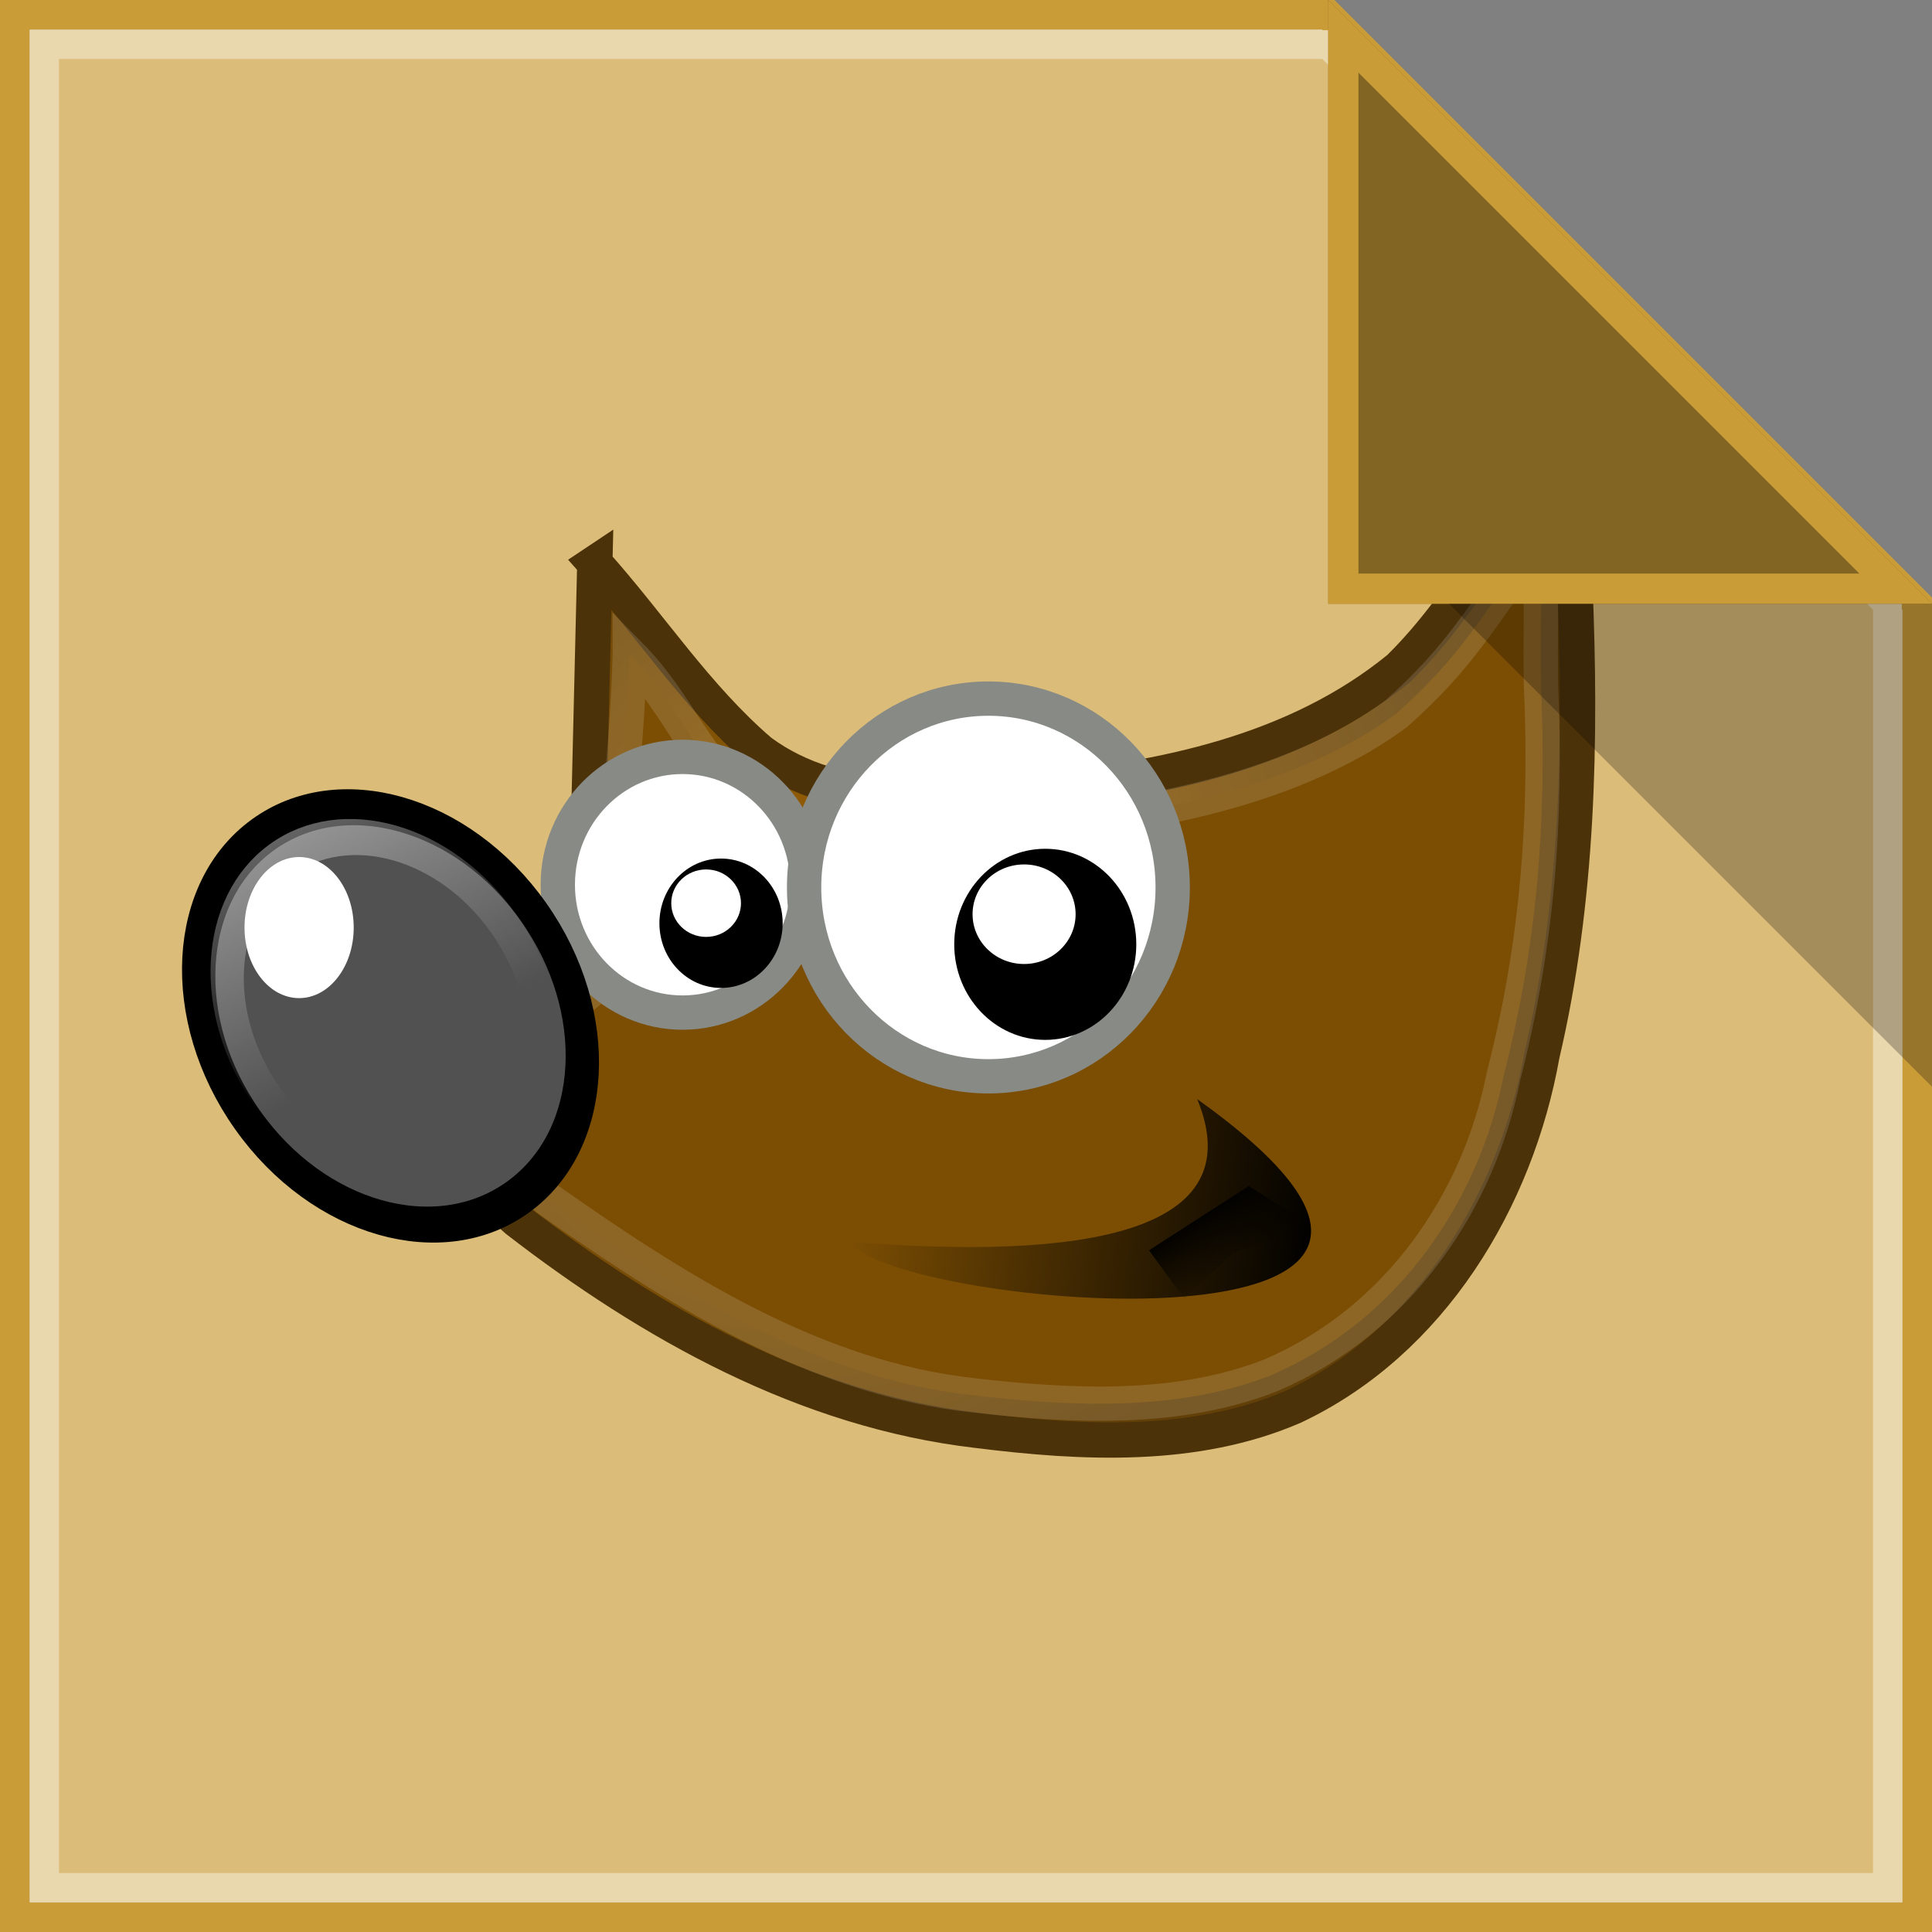 <?xml version="1.0" encoding="UTF-8" standalone="no"?>
<!-- Created with Inkscape (http://www.inkscape.org/) -->

<svg
   xmlns:dc="http://purl.org/dc/elements/1.1/"
   xmlns:cc="http://creativecommons.org/ns#"
   xmlns:rdf="http://www.w3.org/1999/02/22-rdf-syntax-ns#"
   xmlns:svg="http://www.w3.org/2000/svg"
   xmlns="http://www.w3.org/2000/svg"
   xmlns:xlink="http://www.w3.org/1999/xlink"
   xmlns:sodipodi="http://sodipodi.sourceforge.net/DTD/sodipodi-0.dtd"
   xmlns:inkscape="http://www.inkscape.org/namespaces/inkscape"
   width="64"
   height="64"
   id="svg2"
   version="1.1"
   inkscape:version="0.48.4 r9939"
   sodipodi:docname="inkscape.svg">
  <rect width="100%" height="100%" fill="#808080" stroke="none"/>
  <defs
     id="defs4">
    <inkscape:perspective
       sodipodi:type="inkscape:persp3d"
       inkscape:vp_x="-7.7001276 : 37.974237 : 1"
       inkscape:vp_y="0 : 1000 : 0"
       inkscape:vp_z="30.411512 : 39.036324 : 1"
       inkscape:persp3d-origin="32 : 21.333333 : 1"
       id="perspective3852" />
    <linearGradient
       gradientTransform="matrix(0.058,0,0,0.053,-1.575,-1.417)"
       xlink:href="#linearGradient4038"
       id="linearGradient4950"
       y1="212"
       y2="100"
       gradientUnits="userSpaceOnUse"
       x2="0" />
    <linearGradient
       id="linearGradient4038">
      <stop
         offset="0"
         style="stop-color:#ff8900"
         id="stop12" />
      <stop
         offset="1"
         style="stop-color:#ffa53d"
         id="stop14" />
    </linearGradient>
    <linearGradient
       x1="66.3"
       y1="62.345"
       x2="83.324"
       y2="117.095"
       id="linearGradient3698"
       xlink:href="#linearGradient3599"
       gradientUnits="userSpaceOnUse"
       gradientTransform="matrix(0.767,0,0,0.767,-0.815,-3.739)" />
    <linearGradient
       id="linearGradient3599">
      <stop
         id="stop3601"
         style="stop-color:#000000;stop-opacity:0.42"
         offset="0" />
      <stop
         id="stop3603"
         style="stop-color:#98713b;stop-opacity:0"
         offset="1" />
    </linearGradient>
    <linearGradient
       x1="41.531"
       y1="65.389"
       x2="62.394"
       y2="68.389"
       id="linearGradient3701"
       xlink:href="#linearGradient3599"
       gradientUnits="userSpaceOnUse"
       gradientTransform="matrix(0.767,0,0,0.767,-0.815,-3.739)" />
    <linearGradient
       id="linearGradient3157">
      <stop
         id="stop3159"
         style="stop-color:#000000;stop-opacity:0.42"
         offset="0" />
      <stop
         id="stop3161"
         style="stop-color:#98713b;stop-opacity:0"
         offset="1" />
    </linearGradient>
    <linearGradient
       x1="59.71"
       y1="23.205"
       x2="74.153"
       y2="43.248"
       id="linearGradient3703"
       xlink:href="#linearGradient3581"
       gradientUnits="userSpaceOnUse"
       gradientTransform="matrix(0.767,0,0,0.767,-0.815,-3.739)" />
    <linearGradient
       id="linearGradient3581">
      <stop
         id="stop3583"
         style="stop-color:#ffffff;stop-opacity:1"
         offset="0" />
      <stop
         id="stop3585"
         style="stop-color:#ffffff;stop-opacity:0"
         offset="1" />
    </linearGradient>
    <linearGradient
       x1="62.75"
       y1="96.263"
       x2="49"
       y2="82.75"
       id="linearGradient3705"
       xlink:href="#linearGradient3599"
       gradientUnits="userSpaceOnUse"
       gradientTransform="matrix(0.767,0,0,0.767,-0.815,-3.739)" />
    <linearGradient
       id="linearGradient3168">
      <stop
         id="stop3170"
         style="stop-color:#000000;stop-opacity:0.42"
         offset="0" />
      <stop
         id="stop3172"
         style="stop-color:#98713b;stop-opacity:0"
         offset="1" />
    </linearGradient>
    <linearGradient
       x1="62.75"
       y1="96.263"
       x2="49"
       y2="82.75"
       id="linearGradient3707"
       xlink:href="#linearGradient3599"
       gradientUnits="userSpaceOnUse"
       gradientTransform="matrix(0.386,0.799,0.884,-0.165,-36.613,11.166)" />
    <linearGradient
       id="linearGradient3175">
      <stop
         id="stop3177"
         style="stop-color:#000000;stop-opacity:0.42"
         offset="0" />
      <stop
         id="stop3179"
         style="stop-color:#98713b;stop-opacity:0"
         offset="1" />
    </linearGradient>
    <linearGradient
       x1="57.901"
       y1="106.709"
       x2="114.439"
       y2="49.359"
       id="linearGradient3873"
       xlink:href="#linearGradient3674"
       gradientUnits="userSpaceOnUse"
       gradientTransform="matrix(0.932,-0.362,0.362,0.932,-40.795,-6.695)" />
    <linearGradient
       id="linearGradient3674">
      <stop
         id="stop3676"
         style="stop-color:#000000;stop-opacity:1"
         offset="0" />
      <stop
         id="stop3678"
         style="stop-color:#000000;stop-opacity:0"
         offset="1" />
    </linearGradient>
    <filter
       color-interpolation-filters="sRGB"
       id="filter3751">
      <feGaussianBlur
         id="feGaussianBlur3753"
         stdDeviation="0.794" />
    </filter>
    <linearGradient
       x1="144.826"
       y1="95.799"
       x2="144.826"
       y2="108.343"
       id="linearGradient3969"
       xlink:href="#linearGradient3581-7"
       gradientUnits="userSpaceOnUse"
       gradientTransform="matrix(1,0,0,1.116,0.062,-9.999)" />
    <linearGradient
       id="linearGradient3581-7">
      <stop
         id="stop3583-1"
         style="stop-color:#ffffff;stop-opacity:1"
         offset="0" />
      <stop
         id="stop3585-0"
         style="stop-color:#ffffff;stop-opacity:0"
         offset="1" />
    </linearGradient>
    <linearGradient
       x1="144.826"
       y1="95.799"
       x2="144.826"
       y2="108.343"
       id="linearGradient3971"
       xlink:href="#linearGradient3581-7"
       gradientUnits="userSpaceOnUse"
       gradientTransform="matrix(-1,0,0,1.116,289.714,-9.999)" />
    <linearGradient
       id="linearGradient3217">
      <stop
         id="stop3219"
         style="stop-color:#ffffff;stop-opacity:1"
         offset="0" />
      <stop
         id="stop3221"
         style="stop-color:#ffffff;stop-opacity:0"
         offset="1" />
    </linearGradient>
    <linearGradient
       x1="144.873"
       y1="97.697"
       x2="144.873"
       y2="99.775"
       id="linearGradient3973"
       xlink:href="#BlackTransparent"
       gradientUnits="userSpaceOnUse" />
    <linearGradient
       id="BlackTransparent"
       gradientUnits="userSpaceOnUse">
      <stop
         id="stop12-4"
         style="stop-color:#000000;stop-opacity:1"
         offset="0" />
      <stop
         id="stop14-9"
         style="stop-color:#000000;stop-opacity:0"
         offset="1" />
    </linearGradient>
    <linearGradient
       x1="131.291"
       y1="77.089"
       x2="153.85"
       y2="77.089"
       id="linearGradient3975"
       xlink:href="#linearGradient3501"
       gradientUnits="userSpaceOnUse" />
    <linearGradient
       id="linearGradient3501">
      <stop
         id="stop3503"
         style="stop-color:#9a3030;stop-opacity:1"
         offset="0" />
      <stop
         id="stop3505"
         style="stop-color:#5b1c1c;stop-opacity:1"
         offset="1" />
    </linearGradient>
    <linearGradient
       x1="131.291"
       y1="77.089"
       x2="153.85"
       y2="77.089"
       id="linearGradient3977"
       xlink:href="#linearGradient3509"
       gradientUnits="userSpaceOnUse" />
    <linearGradient
       id="linearGradient3509">
      <stop
         id="stop3511"
         style="stop-color:#ad1616;stop-opacity:1"
         offset="0" />
      <stop
         id="stop3513"
         style="stop-color:#4d0a0a;stop-opacity:1"
         offset="1" />
    </linearGradient>
    <filter
       x="-0.664"
       y="-0.038"
       width="2.327"
       height="1.076"
       color-interpolation-filters="sRGB"
       id="filter3526">
      <feGaussianBlur
         id="feGaussianBlur3528"
         stdDeviation="0.988" />
    </filter>
    <linearGradient
       x1="140"
       y1="88"
       x2="150"
       y2="88"
       id="linearGradient3979"
       xlink:href="#linearGradient3411"
       gradientUnits="userSpaceOnUse" />
    <linearGradient
       id="linearGradient3411">
      <stop
         id="stop3413"
         style="stop-color:#797979;stop-opacity:1"
         offset="0" />
      <stop
         id="stop3423"
         style="stop-color:#a1a1a1;stop-opacity:1"
         offset="0.219" />
      <stop
         id="stop3419"
         style="stop-color:#cdcdcd;stop-opacity:1"
         offset="0.35" />
      <stop
         id="stop3421"
         style="stop-color:#9b9b9b;stop-opacity:1"
         offset="0.472" />
      <stop
         id="stop3415"
         style="stop-color:#373737;stop-opacity:1"
         offset="1" />
    </linearGradient>
    <linearGradient
       x1="197.99"
       y1="62.225"
       x2="212.132"
       y2="62.225"
       id="linearGradient3981"
       xlink:href="#linearGradient3737"
       gradientUnits="userSpaceOnUse"
       gradientTransform="scale(0.707,1.414)" />
    <linearGradient
       id="linearGradient3737">
      <stop
         id="stop3739"
         style="stop-color:#ffffff;stop-opacity:1"
         offset="0" />
      <stop
         id="stop3741"
         style="stop-color:#ffffff;stop-opacity:0"
         offset="1" />
    </linearGradient>
    <linearGradient
       inkscape:collect="always"
       xlink:href="#BlackTransparent"
       id="linearGradient3192"
       gradientUnits="userSpaceOnUse"
       gradientTransform="matrix(1.247,0,0,1,-35.862,0)"
       x1="141"
       y1="81.75"
       x2="149"
       y2="81.75" />
    <linearGradient
       id="linearGradient3249"
       gradientUnits="userSpaceOnUse">
      <stop
         id="stop3251"
         style="stop-color:#000000;stop-opacity:1"
         offset="0" />
      <stop
         id="stop3253"
         style="stop-color:#000000;stop-opacity:0"
         offset="1" />
    </linearGradient>
    <linearGradient
       inkscape:collect="always"
       xlink:href="#linearGradient3581-7"
       id="linearGradient3194"
       gradientUnits="userSpaceOnUse"
       gradientTransform="matrix(1.247,0,0,-1,-35.862,164.984)"
       x1="141"
       y1="81.75"
       x2="149"
       y2="81.75" />
    <linearGradient
       id="linearGradient3256">
      <stop
         id="stop3258"
         style="stop-color:#ffffff;stop-opacity:1"
         offset="0" />
      <stop
         id="stop3260"
         style="stop-color:#ffffff;stop-opacity:0"
         offset="1" />
    </linearGradient>
    <linearGradient
       inkscape:collect="always"
       xlink:href="#BlackTransparent"
       id="linearGradient3262"
       gradientUnits="userSpaceOnUse"
       gradientTransform="matrix(1.247,0,0,1,-35.862,0)"
       x1="141"
       y1="81.75"
       x2="149"
       y2="81.75" />
    <linearGradient
       id="linearGradient3264"
       gradientUnits="userSpaceOnUse">
      <stop
         id="stop3266"
         style="stop-color:#000000;stop-opacity:1"
         offset="0" />
      <stop
         id="stop3268"
         style="stop-color:#000000;stop-opacity:0"
         offset="1" />
    </linearGradient>
    <linearGradient
       inkscape:collect="always"
       xlink:href="#linearGradient3581-7"
       id="linearGradient3270"
       gradientUnits="userSpaceOnUse"
       gradientTransform="matrix(1.247,0,0,-1,-35.862,164.984)"
       x1="141"
       y1="81.75"
       x2="149"
       y2="81.75" />
    <linearGradient
       id="linearGradient3272">
      <stop
         id="stop3274"
         style="stop-color:#ffffff;stop-opacity:1"
         offset="0" />
      <stop
         id="stop3276"
         style="stop-color:#ffffff;stop-opacity:0"
         offset="1" />
    </linearGradient>
    <linearGradient
       inkscape:collect="always"
       xlink:href="#BlackTransparent"
       id="linearGradient3278"
       gradientUnits="userSpaceOnUse"
       gradientTransform="matrix(1.247,0,0,1,-35.862,0)"
       x1="141"
       y1="81.75"
       x2="149"
       y2="81.75" />
    <linearGradient
       id="linearGradient3280"
       gradientUnits="userSpaceOnUse">
      <stop
         id="stop3282"
         style="stop-color:#000000;stop-opacity:1"
         offset="0" />
      <stop
         id="stop3284"
         style="stop-color:#000000;stop-opacity:0"
         offset="1" />
    </linearGradient>
    <linearGradient
       inkscape:collect="always"
       xlink:href="#linearGradient3581-7"
       id="linearGradient3286"
       gradientUnits="userSpaceOnUse"
       gradientTransform="matrix(1.247,0,0,-1,-35.862,164.984)"
       x1="141"
       y1="81.75"
       x2="149"
       y2="81.75" />
    <linearGradient
       id="linearGradient3288">
      <stop
         id="stop3290"
         style="stop-color:#ffffff;stop-opacity:1"
         offset="0" />
      <stop
         id="stop3292"
         style="stop-color:#ffffff;stop-opacity:0"
         offset="1" />
    </linearGradient>
    <linearGradient
       x1="35.29"
       y1="132.692"
       x2="122.401"
       y2="71.475"
       id="linearGradient3743"
       xlink:href="#linearGradient3674"
       gradientUnits="userSpaceOnUse"
       gradientTransform="matrix(0.71,0,0,0.71,-0.821,0.136)" />
    <linearGradient
       id="linearGradient3295">
      <stop
         id="stop3297"
         style="stop-color:#000000;stop-opacity:1"
         offset="0" />
      <stop
         id="stop3299"
         style="stop-color:#000000;stop-opacity:0"
         offset="1" />
    </linearGradient>
    <filter
       color-interpolation-filters="sRGB"
       id="filter3905">
      <feGaussianBlur
         id="feGaussianBlur3907"
         stdDeviation="0.595" />
    </filter>
    <radialGradient
       inkscape:collect="always"
       xlink:href="#linearGradient2893"
       id="radialGradient6430"
       gradientUnits="userSpaceOnUse"
       gradientTransform="matrix(1.283,1.337,-1.625,1.544,147.963,-126.248)"
       cx="42.522"
       cy="90.028"
       fx="42.522"
       fy="90.028"
       r="23.214" />
    <linearGradient
       id="linearGradient2893">
      <stop
         id="stop2895"
         offset="0"
         style="stop-color:#9f6404;stop-opacity:1;" />
      <stop
         id="stop2897"
         offset="1"
         style="stop-color:#634007;stop-opacity:1;" />
    </linearGradient>
    <linearGradient
       id="linearGradient3455">
      <stop
         id="stop3457"
         offset="0"
         style="stop-color:#9f6404;stop-opacity:1;" />
      <stop
         id="stop3459"
         offset="1"
         style="stop-color:#634007;stop-opacity:1;" />
    </linearGradient>
    <linearGradient
       id="linearGradient2933">
      <stop
         style="stop-color:#b8b8b3;stop-opacity:1;"
         offset="0"
         id="stop2935" />
      <stop
         style="stop-color:white;stop-opacity:1;"
         offset="1"
         id="stop2937" />
    </linearGradient>
    <linearGradient
       inkscape:collect="always"
       xlink:href="#linearGradient2989"
       id="linearGradient6436"
       gradientUnits="userSpaceOnUse"
       gradientTransform="matrix(2.632,0,0,2.547,-82.492,-154.221)"
       x1="66.308"
       y1="98"
       x2="52.25"
       y2="96.36" />
    <linearGradient
       id="linearGradient2989"
       inkscape:collect="always">
      <stop
         id="stop2991"
         offset="0"
         style="stop-color:black;stop-opacity:1;" />
      <stop
         id="stop2993"
         offset="1"
         style="stop-color:black;stop-opacity:0;" />
    </linearGradient>
    <linearGradient
       inkscape:collect="always"
       xlink:href="#linearGradient2989"
       id="linearGradient6438"
       gradientUnits="userSpaceOnUse"
       gradientTransform="matrix(2.045,0,0,2.045,21.547,-96.765)"
       x1="30"
       y1="91.75"
       x2="31.5"
       y2="93.938" />
    <linearGradient
       id="linearGradient2855">
      <stop
         id="stop2857"
         offset="0"
         style="stop-color:#515151;stop-opacity:1;" />
      <stop
         id="stop2859"
         offset="1"
         style="stop-color:#212121;stop-opacity:1;" />
    </linearGradient>
    <linearGradient
       inkscape:collect="always"
       xlink:href="#linearGradient2239"
       id="linearGradient6442"
       gradientUnits="userSpaceOnUse"
       x1="102.378"
       y1="32.522"
       x2="98.927"
       y2="57.393" />
    <linearGradient
       id="linearGradient2239"
       inkscape:collect="always">
      <stop
         id="stop2241"
         offset="0"
         style="stop-color:#ffffff;stop-opacity:1;" />
      <stop
         id="stop2243"
         offset="1"
         style="stop-color:#ffffff;stop-opacity:0;" />
    </linearGradient>
    <linearGradient
       id="linearGradient3485">
      <stop
         style="stop-color:#b8b8b3;stop-opacity:1;"
         offset="0"
         id="stop3487" />
      <stop
         style="stop-color:white;stop-opacity:1;"
         offset="1"
         id="stop3489" />
    </linearGradient>
    <linearGradient
       inkscape:collect="always"
       xlink:href="#linearGradient3027"
       id="linearGradient3436"
       gradientUnits="userSpaceOnUse"
       gradientTransform="matrix(-0.989,0.149,0.149,0.989,111.257,-8.323)"
       x1="64.25"
       y1="130.375"
       x2="69"
       y2="130.375" />
    <linearGradient
       id="linearGradient3027">
      <stop
         style="stop-color:#babdb6;stop-opacity:1;"
         offset="0"
         id="stop3029" />
      <stop
         style="stop-color:white;stop-opacity:1;"
         offset="1"
         id="stop3031" />
    </linearGradient>
    <radialGradient
       inkscape:collect="always"
       xlink:href="#linearGradient3128"
       id="radialGradient3438"
       gradientUnits="userSpaceOnUse"
       gradientTransform="matrix(1.06,1.085,-0.801,0.783,87.194,-47.291)"
       cx="51.534"
       cy="116.977"
       fx="51.534"
       fy="116.977"
       r="4.034" />
    <linearGradient
       id="linearGradient3128">
      <stop
         style="stop-color:#929292;stop-opacity:1;"
         offset="0"
         id="stop3130" />
      <stop
         style="stop-color:#000507;stop-opacity:1;"
         offset="1"
         id="stop3132" />
    </linearGradient>
  </defs>
  <sodipodi:namedview
     id="base"
     pagecolor="#ffffff"
     bordercolor="#666666"
     borderopacity="1.0"
     inkscape:pageopacity="0.0"
     inkscape:pageshadow="2"
     inkscape:zoom="4.68"
     inkscape:cx="35.397452"
     inkscape:cy="30.66656"
     inkscape:document-units="px"
     inkscape:current-layer="layer1"
     showgrid="false"
     inkscape:window-width="1366"
     inkscape:window-height="744"
     inkscape:window-x="0"
     inkscape:window-y="24"
     inkscape:window-maximized="1">
    <inkscape:grid
       type="xygrid"
       id="grid3811"
       empspacing="1"
       visible="true"
       enabled="true"
       snapvisiblegridlinesonly="true" />
  </sodipodi:namedview>
  <g
     inkscape:label="Calque 1"
     inkscape:groupmode="layer"
     id="layer1"
     transform="translate(0,-988.362)">
    <path
       style="fill:#f0f0f0;fill-opacity:1;stroke:#ca9c38;stroke-width:0.985;stroke-opacity:1"
       d="m 0.492,988.854 43.508,0 19.508,19.508 0,43.508 -63.015,0 z"
       id="rect3813"
       inkscape:connector-curvature="0"
       sodipodi:nodetypes="cccccc" />
    <path
       style="fill:#dbbc78;fill-opacity:1;stroke:#e9d7ae;stroke-width:0.954;stroke-miterlimit:4;stroke-opacity:1"
       d="m 1.477,989.839 42.523,0 18.523,18.523 0,42.523 -61.046,0 z"
       id="rect3813-9"
       inkscape:connector-curvature="0"
       sodipodi:nodetypes="cccccc" />
    <g
       id="g6409"
       transform="matrix(0.417,0,0,0.417,5.201,990.508)">
      <path
         sodipodi:nodetypes="ccccccccccccc"
         id="path1959"
         d="m 34.78,39.587 c -0.243,10.157 -0.486,20.313 -0.729,30.47 -3.145,5.532 -10.616,5.243 -14.814,9.54 -0.991,5.966 5.681,8.812 9.371,12.19 10.665,8.248 22.944,15.119 36.569,16.698 8.318,1.04 17.275,1.508 25.123,-1.897 10.904,-5.15 17.672,-16.421 19.729,-27.96 2.872,-12.248 3.122,-24.89 2.603,-37.399 -0.065,-3.775 -0.118,-7.55 -0.235,-11.324 -5.031,5.646 -8.305,12.712 -13.737,18.035 -8.19,6.688 -18.894,8.876 -29.018,9.77 -7.087,0.543 -15.427,1.487 -21.709,-3.144 -5.079,-4.35 -8.726,-10.03 -13.154,-14.979 z"
         style="fill:url(#radialGradient6430);fill-opacity:1;fill-rule:evenodd;stroke:#4c3209;stroke-width:2.805;stroke-linecap:butt;stroke-linejoin:miter;stroke-miterlimit:4;stroke-opacity:1;stroke-dasharray:none"
         inkscape:connector-curvature="0" />
      <path
         style="fill:#7c4e03;fill-opacity:1;fill-rule:evenodd;stroke:#ffffff;stroke-width:2.725;stroke-linecap:butt;stroke-linejoin:miter;stroke-miterlimit:4;stroke-opacity:0.133;stroke-dasharray:none"
         d="m 37.557,46.853 c -0.228,8.627 -1.477,16.386 -1.705,25.012 -2.944,4.698 -10.478,4.971 -14.407,8.621 -0.928,5.067 6.2,6.812 9.654,9.682 9.982,7.006 21.133,14.205 33.886,15.545 7.785,0.883 16.168,1.281 23.513,-1.611 10.206,-4.374 16.539,-13.947 18.465,-23.749 2.688,-10.403 3.465,-20.451 2.979,-31.075 -0.06,-3.206 0.06,-8.645 -0.05,-11.851 -4.879,6.669 -6.358,9.593 -11.441,14.115 -7.665,5.681 -18.886,8.052 -28.362,8.812 -6.633,0.461 -16.991,2.287 -22.871,-1.646 -4.754,-3.695 -5.517,-7.651 -9.661,-11.856 z"
         id="path2902"
         sodipodi:nodetypes="ccccccccccccc"
         inkscape:connector-curvature="0" />
      <g
         transform="matrix(2.045,0,0,2.045,-161.985,-136.13)"
         id="g2949">
        <path
           transform="matrix(0.677,0,0,0.677,31.11,60.478)"
           d="m 108.364,56.043 c 0,4.052 -3.205,7.336 -7.159,7.336 -3.954,0 -7.159,-3.285 -7.159,-7.336 0,-4.052 3.205,-7.336 7.159,-7.336 3.954,0 7.159,3.285 7.159,7.336 z"
           sodipodi:ry="7.3362327"
           sodipodi:rx="7.1594563"
           sodipodi:cy="56.043339"
           sodipodi:cx="101.20466"
           id="path2941"
           style="color:#000000;fill:#ffffff;fill-opacity:1;fill-rule:nonzero;stroke:#888a85;stroke-width:1.969;stroke-linecap:round;stroke-linejoin:miter;stroke-miterlimit:4;stroke-opacity:1;stroke-dasharray:none;stroke-dashoffset:0;marker:none;visibility:visible;display:block;overflow:visible"
           sodipodi:type="arc" />
        <path
           transform="matrix(0.677,0,0,0.677,32.426,61.076)"
           d="m 105.005,57.369 c 0,2.05 -1.583,3.712 -3.536,3.712 -1.953,0 -3.536,-1.662 -3.536,-3.712 0,-2.05 1.583,-3.712 3.536,-3.712 1.953,0 3.536,1.662 3.536,3.712 z"
           sodipodi:ry="3.7123106"
           sodipodi:rx="3.5355339"
           sodipodi:cy="57.369164"
           sodipodi:cx="101.46983"
           id="path2943"
           style="color:#000000;fill:#000000;fill-opacity:1;fill-rule:nonzero;stroke:none;stroke-width:1;marker:none;visibility:visible;display:block;overflow:visible"
           sodipodi:type="arc" />
        <path
           sodipodi:type="arc"
           style="color:#000000;fill:#ffffff;fill-opacity:1;fill-rule:nonzero;stroke:none;stroke-width:1;marker:none;visibility:visible;display:block;overflow:visible"
           id="path2945"
           sodipodi:cx="101.46983"
           sodipodi:cy="57.369164"
           sodipodi:rx="3.5355339"
           sodipodi:ry="3.7123106"
           d="m 105.005,57.369 c 0,2.05 -1.583,3.712 -3.536,3.712 -1.953,0 -3.536,-1.662 -3.536,-3.712 0,-2.05 1.583,-3.712 3.536,-3.712 1.953,0 3.536,1.662 3.536,3.712 z"
           transform="matrix(0.383,0,0,0.353,61.678,78.884)" />
      </g>
      <path
         sodipodi:nodetypes="ccc"
         id="path2987"
         d="M 55.033,93.503 C 73.677,94.989 87.019,92.779 82.632,82.166 112.681,103.605 58.543,98.81 55.033,93.503 z"
         style="fill:url(#linearGradient6436);fill-opacity:1;fill-rule:evenodd;stroke:none"
         inkscape:connector-curvature="0" />
      <path
         sodipodi:nodetypes="ccccccc"
         id="path3215"
         d="m 81.617,98.014 3.834,-3.579 4.601,-1.789 3.067,0.511 -6.39,-4.09 -7.924,5.112 2.812,3.834 z"
         style="fill:url(#linearGradient6438);fill-opacity:1;fill-rule:evenodd;stroke:none"
         inkscape:connector-curvature="0" />
      <g
         transform="matrix(2.045,0,0,2.045,-84.693,-54.051)"
         id="g2906">
        <path
           transform="matrix(0.776,-0.564,0.677,0.958,-65.991,66.769)"
           d="m 108.364,56.043 c 0,4.052 -3.205,7.336 -7.159,7.336 -3.954,0 -7.159,-3.285 -7.159,-7.336 0,-4.052 3.205,-7.336 7.159,-7.336 3.954,0 7.159,3.285 7.159,7.336 z"
           sodipodi:ry="7.3362327"
           sodipodi:rx="7.1594563"
           sodipodi:cy="56.043339"
           sodipodi:cx="101.20466"
           id="path1968"
           style="color:#000000;fill:#515151;fill-opacity:1;fill-rule:nonzero;stroke:#000000;stroke-width:1.257;stroke-linecap:round;stroke-linejoin:miter;stroke-miterlimit:4;stroke-opacity:1;stroke-dasharray:none;stroke-dashoffset:0;marker:none;visibility:visible;display:block;overflow:visible"
           sodipodi:type="arc" />
        <path
           sodipodi:type="arc"
           style="color:#000000;fill:none;stroke:url(#linearGradient6442);stroke-width:1.516;stroke-linecap:round;stroke-linejoin:miter;stroke-miterlimit:4;stroke-opacity:1;stroke-dasharray:none;stroke-dashoffset:0;marker:none;visibility:visible;display:block;overflow:visible"
           id="path2863"
           sodipodi:cx="101.20466"
           sodipodi:cy="56.043339"
           sodipodi:rx="7.1594563"
           sodipodi:ry="7.3362327"
           d="m 108.364,56.043 c 0,4.052 -3.205,7.336 -7.159,7.336 -3.954,0 -7.159,-3.285 -7.159,-7.336 0,-4.052 3.205,-7.336 7.159,-7.336 3.954,0 7.159,3.285 7.159,7.336 z"
           transform="matrix(0.642,-0.469,0.559,0.796,-46.002,66.021)" />
        <path
           sodipodi:type="arc"
           style="color:#000000;fill:#ffffff;fill-opacity:1;fill-rule:nonzero;stroke:none;stroke-width:1;marker:none;visibility:visible;display:block;overflow:visible"
           id="path2883"
           sodipodi:cx="75.48365"
           sodipodi:cy="57.811108"
           sodipodi:rx="2.1213202"
           sodipodi:ry="2.8284271"
           d="m 77.605,57.811 c 0,1.562 -0.95,2.828 -2.121,2.828 -1.172,0 -2.121,-1.266 -2.121,-2.828 0,-1.562 0.95,-2.828 2.121,-2.828 1.172,0 2.121,1.266 2.121,2.828 z"
           transform="matrix(1,0,0,0.969,-28.549,3.928)" />
      </g>
      <g
         transform="matrix(2.045,0,0,2.045,-115.974,-182.652)"
         id="g2956">
        <path
           sodipodi:type="arc"
           style="color:#000000;fill:#ffffff;fill-opacity:1;fill-rule:nonzero;stroke:#888a85;stroke-width:1.333;stroke-linecap:round;stroke-linejoin:miter;stroke-miterlimit:4;stroke-opacity:1;stroke-dasharray:none;stroke-dashoffset:0;marker:none;visibility:visible;display:block;overflow:visible"
           id="path1964"
           sodipodi:cx="101.20466"
           sodipodi:cy="56.043339"
           sodipodi:rx="7.1594563"
           sodipodi:ry="7.3362327"
           d="m 108.364,56.043 c 0,4.052 -3.205,7.336 -7.159,7.336 -3.954,0 -7.159,-3.285 -7.159,-7.336 0,-4.052 3.205,-7.336 7.159,-7.336 3.954,0 7.159,3.285 7.159,7.336 z"
           transform="translate(-12.198,65.231)" />
        <path
           sodipodi:type="arc"
           style="color:#000000;fill:#000000;fill-opacity:1;fill-rule:nonzero;stroke:none;stroke-width:1;marker:none;visibility:visible;display:block;overflow:visible"
           id="path2915"
           sodipodi:cx="101.46983"
           sodipodi:cy="57.369164"
           sodipodi:rx="3.5355339"
           sodipodi:ry="3.7123106"
           d="m 105.005,57.369 c 0,2.05 -1.583,3.712 -3.536,3.712 -1.953,0 -3.536,-1.662 -3.536,-3.712 0,-2.05 1.583,-3.712 3.536,-3.712 1.953,0 3.536,1.662 3.536,3.712 z"
           transform="translate(-10.253,66.114)" />
        <path
           transform="matrix(0.566,0,0,0.521,32.962,92.424)"
           d="m 105.005,57.369 c 0,2.05 -1.583,3.712 -3.536,3.712 -1.953,0 -3.536,-1.662 -3.536,-3.712 0,-2.05 1.583,-3.712 3.536,-3.712 1.953,0 3.536,1.662 3.536,3.712 z"
           sodipodi:ry="3.7123106"
           sodipodi:rx="3.5355339"
           sodipodi:cy="57.369164"
           sodipodi:cx="101.46983"
           id="path2939"
           style="color:#000000;fill:#ffffff;fill-opacity:1;fill-rule:nonzero;stroke:none;stroke-width:1;marker:none;visibility:visible;display:block;overflow:visible"
           sodipodi:type="arc" />
      </g>
    </g>
    <g
       id="g3991">
      <path
         inkscape:connector-curvature="0"
         id="path3106"
         d="m 44,988.362 0,20 20,0 z"
         style="fill:#826423;fill-opacity:1;stroke:none" />
      <path
         id="path3106-4"
         transform="translate(0,988.362)"
         d="M 44 0 L 44 20 L 64 20 L 44 0 z M 45 2.406 L 61.594 19 L 45 19 L 45 2.406 z "
         style="font-size:medium;font-style:normal;font-variant:normal;font-weight:normal;font-stretch:normal;text-indent:0;text-align:start;text-decoration:none;line-height:normal;letter-spacing:normal;word-spacing:normal;text-transform:none;direction:ltr;block-progression:tb;writing-mode:lr-tb;text-anchor:start;baseline-shift:baseline;color:#000000;fill:#ca9c38;fill-opacity:1;fill-rule:nonzero;stroke:none;stroke-width:2;marker:none;visibility:visible;display:inline;overflow:visible;enable-background:accumulate;font-family:Sans;-inkscape-font-specification:Sans" />
    </g>
    <path
       style="fill:#000000;stroke:none;fill-opacity:0.251"
       d="m 64,1008.362 0,16 -16,-16 z"
       id="path3001"
       inkscape:connector-curvature="0"
       sodipodi:nodetypes="cccc" />
  </g>
</svg>
